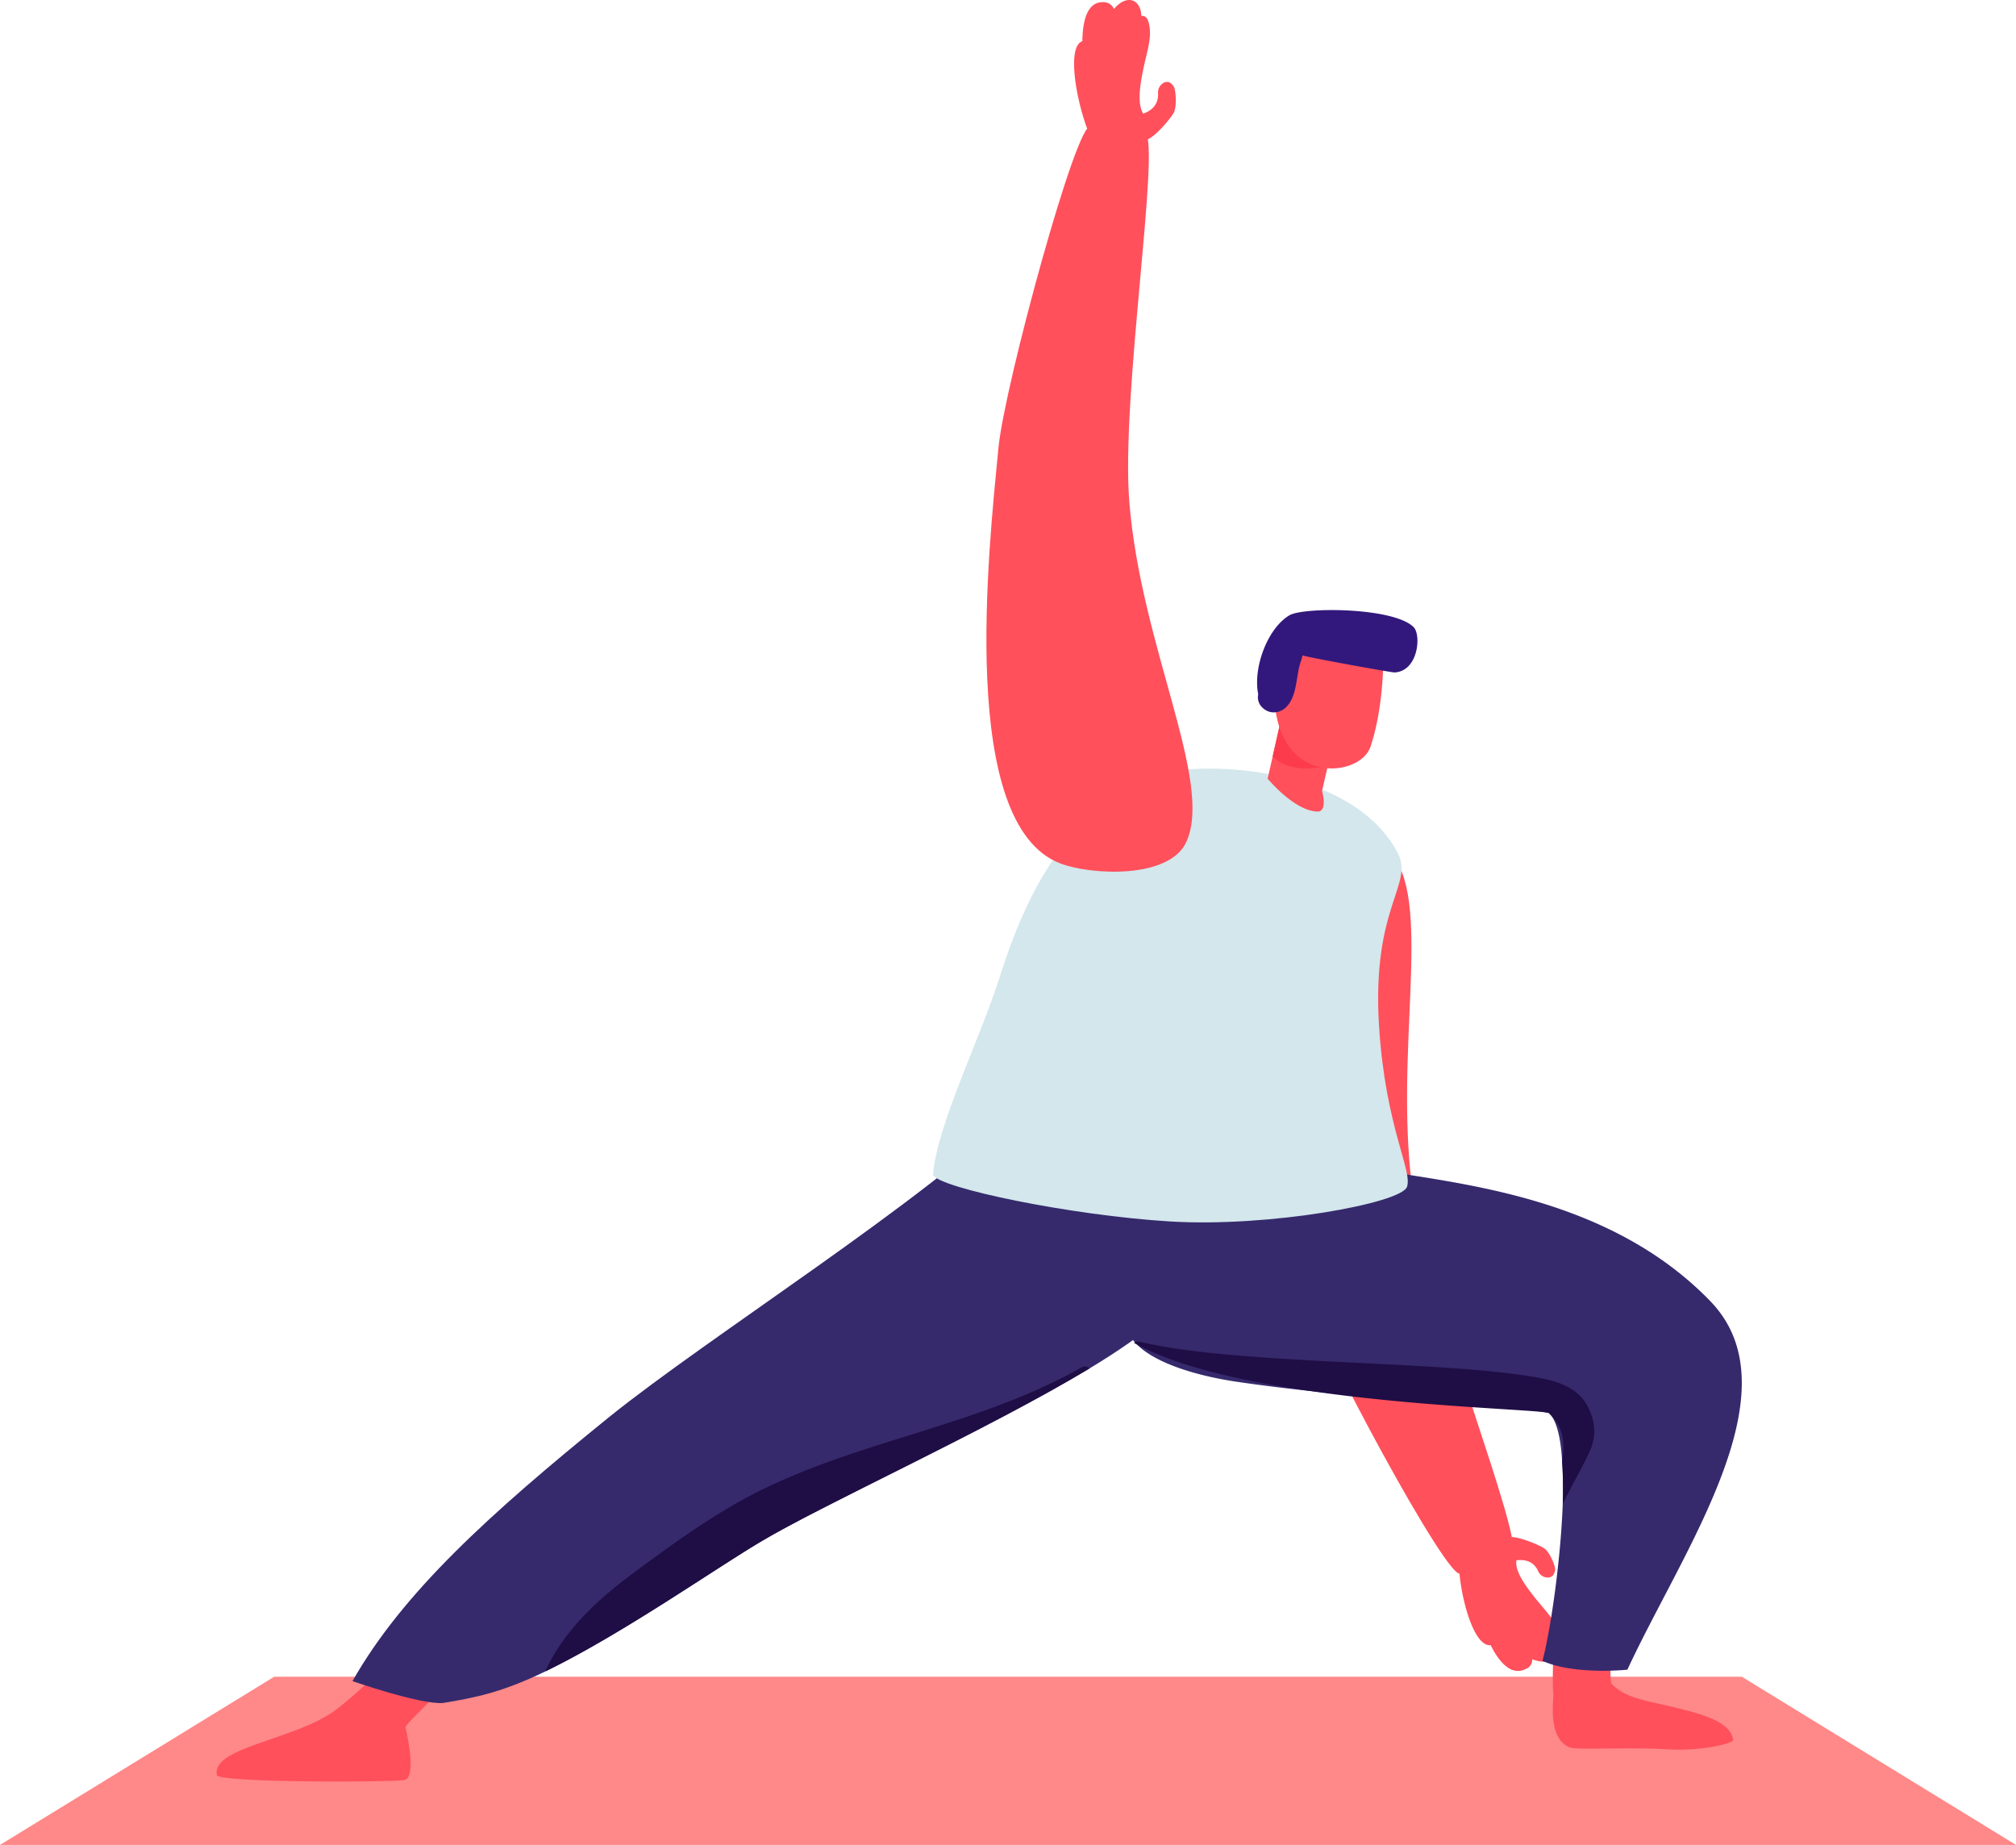 <svg xmlns="http://www.w3.org/2000/svg" width="1004.3" height="919.1" viewBox="0 0 1004.3 919.1" style=""><g><title>summerlic21_300244590</title><g data-name="Layer 2"><path d="M727.6 783.7c4.9-6.2 26-8.6 26-8.6 5.5-9.5-41.7-125.6-49.4-177.9-10.5-71.4 9.6-144.6-10.3-171.1-12.4-16.5-50.3-5.6-63.9 3.6-45.1 30.6.5 160 16.8 208.7 9.9 29.5 75.7 151.7 80.8 145.3z" fill="#ff505c"></path><path d="M760.4 831.3a4.8 4.8 0 0 0 2.9-4.7c3.1 1.2 6.3 1.7 8.9.6s3.7-4.2 2.8-7.4a11.1 11.1 0 0 0-.7-1.6c.2-.2.5-.2.7-.3a2.9 2.9 0 0 0 1.5-2.5c-.2-5.4-4-10.1-7.4-14.1-10-11.7-14.4-18.6-13.7-24 6.4-.8 9.4 2.2 10.8 5.3a5.3 5.3 0 0 0 4.6 3.3c2.8 0 3.5-1.8 3.9-3.6s-2.7-9.2-5.5-11-11.7-5.5-16.3-5.6c-25.3-.9-30 17.9-26 16.1.9 14.5 7.3 38.7 15.7 37.8 4.2 8.4 10.3 15.7 17.8 11.7z" fill="#ff505c"></path><path fill="#f88" d="M0 919.1h1004.3l-136.6-83.8H136.6L0 919.1z"></path><path d="M166.5 852.4c13-9.7 27-24.2 29.1-27s34.6-.6 34.9 1.4c.9 5.7-29.2 32.1-28.5 33.8 0 0 6.2 25.1-.7 26.2s-92.5 1.4-93.3-2.5c-2.6-13.9 38-17.3 58.5-31.9z" fill="#ff505c"></path><path d="M773.8 843.4c-.7-5.4 0-36.1 2.8-40.7 6.3-10.2 21.9-1.7 25.6.8s-1.4 26.5.5 35.2c6.5 7.1 18 8.7 25.6 10.5 19.8 4.5 33.7 8.3 35.1 17.6.3 1.6-15.2 5.6-31.7 4.7-22.1-1.3-46.3.5-49.8-1-11.4-4.8-7.7-24.2-8.1-27.1z" fill="#ff505c"></path><path d="M175.6 837.5s33.6 11.7 45 10.9c15.7-2.6 29.1-5.1 51.2-15.8 38-18.5 84-50.8 106.9-64.4 31.4-18.8 112.4-55.4 164.1-86.5 14.4-8.7 26.4-17 34.6-24.4 25.3-22.9 36.7-44 32.3-49.4-9.5-11.9-65.6-92.7-102.6-55.7-45.8 45.8-154 113.7-203.6 153.7-59.9 48.5-103 87.7-127.9 131.6z" fill="#362a6d"></path><path d="M562.8 665a21.4 21.4 0 0 0 2.6 3.8 4.7 4.7 0 0 1 1 1c9.3 9.3 29 15.3 48 18.3 11.9 1.8 24.8 3.4 37.8 4.8h.1c54 5.9 111.5 8.7 118.6 10.9h.4l.3.2a7.6 7.6 0 0 1 .9.9c3.3 4 5.1 12.4 5.7 23.1a213.3 213.3 0 0 1 .3 21.4c-1.1 29.3-6.3 63.9-10.1 78 15.7 7.2 42.3 4.4 42.3 4.4 27.8-60 84.3-138.8 41.5-183.4-66.6-69.1-174.9-57.7-193.8-74.4-3-2.6-45-20.5-45-20.5-35.6-1.8-27.7 35.2-39.8 46.4-4.8 4.4-12.6 61.8-10.8 65.1z" fill="#362a6d"></path><path d="M564.9 669l1.5.8c20.7 11.2 53 18.3 85.8 23.1h.1c54.9 8 111.4 9.3 118.6 10.9h.4l.3.2a7.6 7.6 0 0 1 .9.9c6.2 6.1 7.3 14 5.7 23.1a213.3 213.3 0 0 1 .3 21.4c4-8.6 8.9-16.6 13-25.4 2.7-5.7 3.5-10.7 1.9-17-3.9-15.1-16-18.9-29.6-21.1-48.9-8.3-147.6-5.9-196.1-17.5a3 3 0 0 0-2.3.3z" fill="#1f0d45"></path><path d="M271.8 832.6c38-18.5 84-50.8 106.9-64.4 31.4-18.8 112.4-55.4 164.1-86.5a3.4 3.4 0 0 0-4-.5c-49.5 28.1-105.9 35.5-156.7 59.7-22.9 10.9-44.1 26.1-64.5 41.2-18.5 13.6-35.4 28.4-45.6 49.6a2 2 0 0 0-.2.9z" fill="#1f0d45"></path><path d="M687 511.3c3.2 50.3 16.8 71.9 13.9 80s-68.5 20.2-118 17.2-115.2-16.7-118.1-23.2c1.9-24.8 23.3-67.1 33.6-99.7 20.9-65.8 45.5-79.1 64.1-94.5 16.8-13.8 108-14.7 133.7 33.6 8.5 16.1-13 26.4-9.2 86.6z" fill="#d3e7ec"></path><path d="M663.5 372.7l-4.9 21.3s3 10.4-2.3 10.3c-11.6-.3-24.8-16.4-24.8-16.4l7.4-32.6z" fill="#ff505c"></path><path d="M634 376.8l4.5-19.9s9.8 20.8 23 24.5c0 0-18.1 5.3-27.5-4.6z" fill="#fc3c4c"></path><path d="M689.1 330.5s-.1 23.1-6.4 41.6c-4.5 13.1-35 18.2-44.8-8.3s8.5-50.4 8.5-50.4z" fill="#ff505c"></path><path d="M704.2 312.4c-10.1-10-54.9-10-61.8-5.9-10.9 6.4-18.3 26-15.6 39.4a7 7 0 0 0 2.3 6.8c3.5 3.3 8.7 2.7 11.9-.7 4.9-5.2 4.7-14 6.4-20.4.4-1.5 1.1-3.3 1.5-5.1 2.1.9 44.1 8.5 45.8 8.5 11.9-.6 13.4-18.8 9.5-22.6z" fill="#32187c"></path><path d="M543.3 63.3c6.2 4.9 27.3 2.5 27.3 2.5 7.5 8-12.3 131.7-8 184.4 5.8 71.9 41.9 138.8 28.5 169-8.3 18.9-47.7 16.8-63 10.9-50.9-19.6-35.6-155.9-30.7-207.1 3-31 39.5-164.9 45.9-159.7z" fill="#ff505c"></path><path d="M550.2 1.1a5.4 5.4 0 0 1 4.7 3.4c2.2-2.6 4.8-4.5 7.7-4.5s5.2 2.5 5.8 6a12.1 12.1 0 0 1 .1 1.9h.8a3.2 3.2 0 0 1 2.4 1.8c2.2 5.4.9 11.7-.4 17.1-3.9 16-4.8 24.7-1.8 29.8 6.1-2.1 7.6-6.4 7.4-10.1a5.5 5.5 0 0 1 2.7-5.2c2.5-1.3 4 .2 5.1 1.8s1.7 10.3-.1 13.3-8.1 10.5-12.2 12.7c-22.5 12-35-4.4-30.6-4.5-5.6-14.6-10.5-41.3-2.6-44.1.1-10.1 2.4-20.1 11-19.4z" fill="#ff505c"></path></g></g></svg>